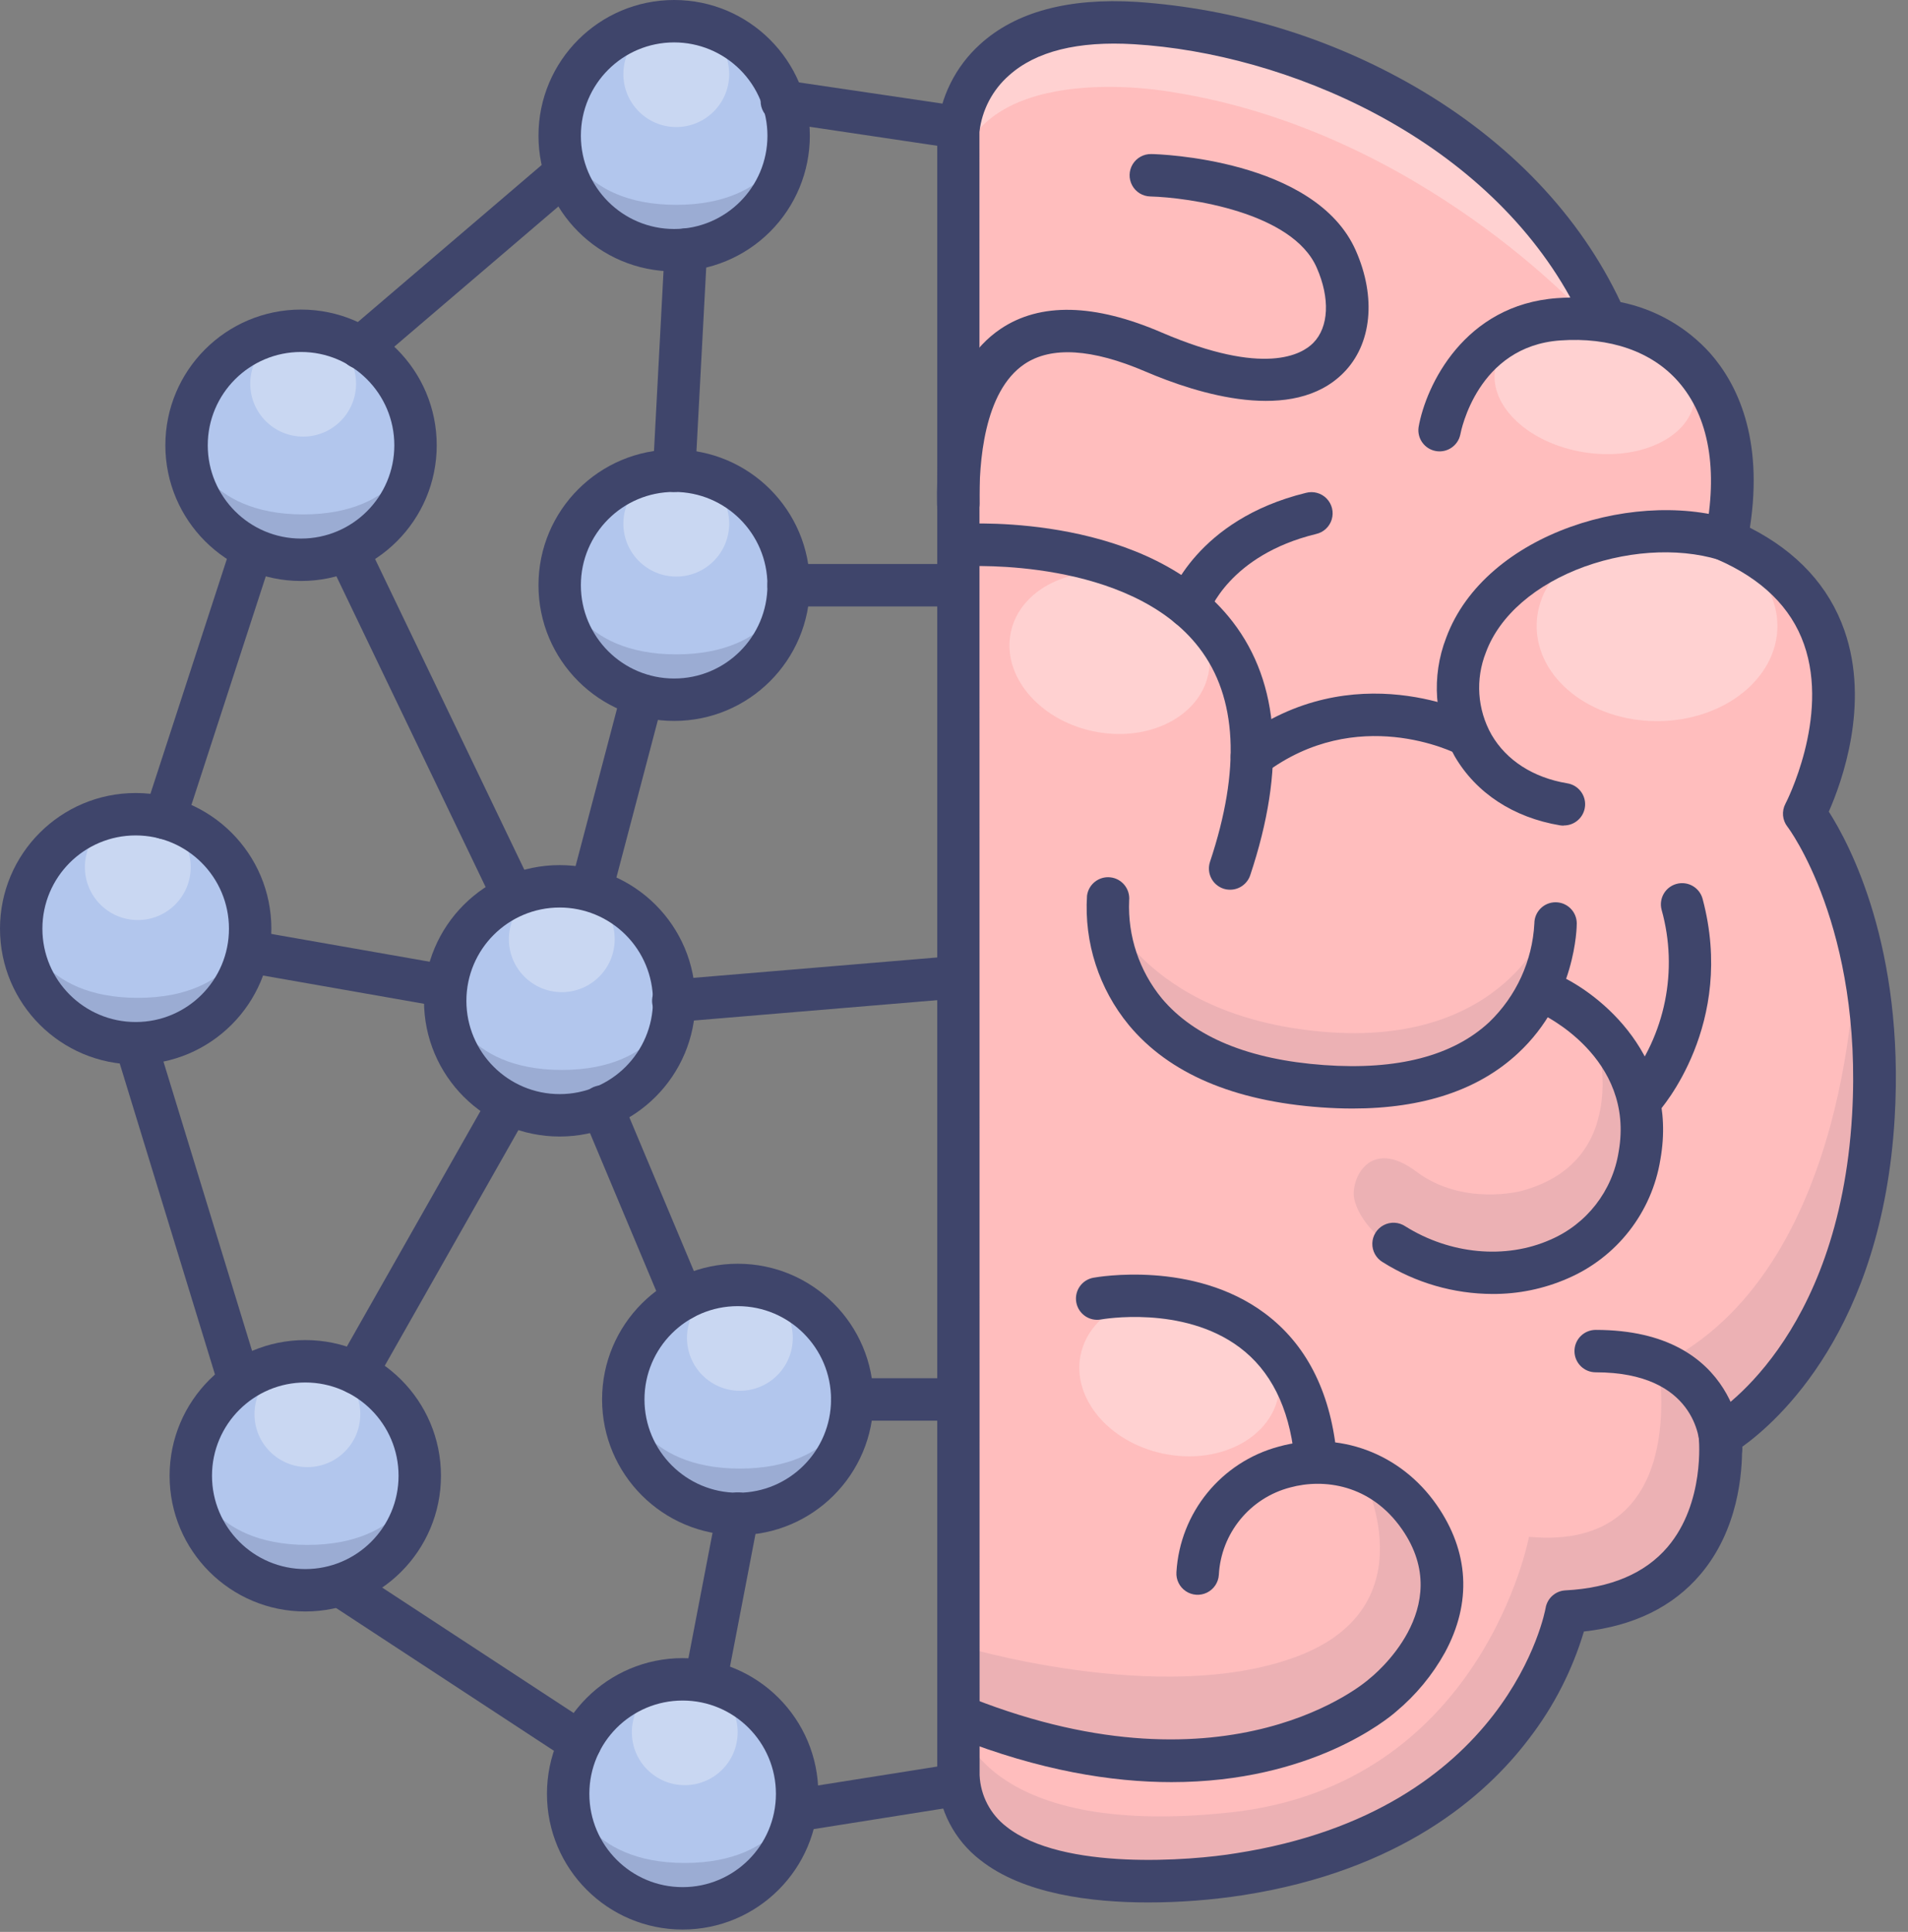 <?xml version="1.0" encoding="UTF-8"?>
<svg width="81px" height="82px" viewBox="0 0 81 82" version="1.1" xmlns="http://www.w3.org/2000/svg" xmlns:xlink="http://www.w3.org/1999/xlink">
    <rect x="0" y="0" width="81" height="82" fill="#808080" stroke="none"/>
    <title>AAF90FED-4D5E-48F2-94C3-09679C85AEEC</title>
    <g id="Style-guide" stroke="none" stroke-width="1" fill="none" fill-rule="evenodd">
        <g id="Styleguide" transform="translate(-1505, -3461)" fill-rule="nonzero">
            <g id="iconfinder_psychology_brain_neuro_mind_5876955" transform="translate(1505, 3461)">
                <g id="Colors" transform="translate(0.9, 0.9)">
                    <path d="M39.766,3.265 C40.235,1.975 41.746,-0.207 46.557,0.081 C53.998,0.524 62.78,4.36 67.664,12.647 L67.547,12.742 C71.327,13.421 73.391,16.031 72.293,22.016 C80.521,24.525 75.658,33.633 75.658,33.633 C75.658,33.633 79.45,36.797 78.493,47.741 C77.704,56.758 72,60.044 72,60.044 C72,60.044 73.141,67.032 65.536,67.442 C65.536,67.442 64.571,72.254 60.021,75.661 C55.026,79.402 41.571,81.2 39.767,75.568" id="Path" fill="#FFBDBD"></path>
                    <g id="Group" opacity="0.1" transform="translate(39.6, 39.78)" fill="#3F456B">
                        <path d="M0.18,32.29 C0.18,32.29 1.004,37.4 11.718,36.25 C22.432,35.1 24.41,24.55 24.41,24.55 C31.329,25.2 29.905,17.28 29.905,17.28 C38.207,13.304 38.246,0 38.246,0 C38.246,0 41.549,12.197 32.319,20.273 C32.319,20.273 32.648,27.855 25.726,27.691 C25.726,27.691 22.979,37.966 11.495,39.01 C0.011,40.054 0.013,36.41 0.18,32.29 Z" id="Path"></path>
                    </g>
                    <g id="Group" opacity="0.1" transform="translate(56.52, 42.84)" fill="#3F456B">
                        <path d="M10.289,0.054 C10.289,0.054 12.101,5.494 7.157,6.813 C7.157,6.813 4.685,7.472 2.707,5.989 C0.729,4.505 -0.095,6.318 0.07,7.142 C0.236,7.967 1.224,9.286 3.037,9.779 C4.849,10.273 9.794,11.263 11.772,6.154 C12.926,2.857 10.289,0.054 10.289,0.054 Z" id="Path"></path>
                    </g>
                    <g id="Group" opacity="0.1" transform="translate(39.78, 61.56)" fill="#3F456B">
                        <path d="M17.14,0.126 C17.14,0.126 20.106,5.729 14.337,7.866 C8.568,10.003 0,7.38 0,7.38 L0,10.512 C0,10.512 3.96,12.654 10.22,12.325 C16.481,11.995 19.78,9.029 20.11,5.238 C20.439,1.447 17.14,0.126 17.14,0.126 Z" id="Path"></path>
                    </g>
                    <g id="Group" opacity="0.1" transform="translate(45.72, 37.26)" fill="#3F456B">
                        <path d="M19.111,1.019 C19.111,1.019 17.298,6.3 9.551,5.634 C1.804,4.968 0.155,0.031 0.155,0.031 C0.155,0.031 0.155,7.448 9.551,7.951 C18.947,8.453 19.111,1.019 19.111,1.019 Z" id="Path"></path>
                    </g>
                    <g id="Group" opacity="0.3" transform="translate(64.26, 21.6)" fill="#FFFFFF">
                        <ellipse id="Oval" cx="5.186" cy="4.07" rx="5.11" ry="4.039"></ellipse>
                    </g>
                    <g id="Group" opacity="0.3" transform="translate(62.1, 11.88)" fill="#FFFFFF">
                        <ellipse id="Oval" transform="translate(4.704, 3.568) rotate(-80.96) translate(-4.704, -3.568) " cx="4.704" cy="3.568" rx="2.885" ry="4.286"></ellipse>
                    </g>
                    <g id="Group" opacity="0.3" transform="translate(41.22, 22.5)" fill="#FFFFFF">
                        <ellipse id="Oval" transform="translate(4.985, 4.323) rotate(-78) translate(-4.985, -4.323) " cx="4.985" cy="4.323" rx="3.388" ry="4.286"></ellipse>
                    </g>
                    <g id="Group" opacity="0.3" transform="translate(44.1, 53.1)" fill="#FFFFFF">
                        <ellipse id="Oval" transform="translate(5.072, 4.383) rotate(-78) translate(-5.072, -4.383) " cx="5.072" cy="4.383" rx="3.388" ry="4.286"></ellipse>
                    </g>
                    <g id="Group" opacity="0.3" transform="translate(39.6, 0)" fill="#FFFFFF">
                        <path d="M26.879,12.566 C26.879,12.566 19.8,4.655 9.243,3.006 C9.243,3.006 1.323,1.523 0.176,6.302 C0.176,6.302 -1.084,-0.61 7.376,0.043 C15.836,0.697 25.396,6.138 26.879,12.566 Z" id="Path"></path>
                    </g>
                    <circle id="Oval" fill="#B2C6ED" cx="27.72" cy="4.86" r="4.86"></circle>
                    <g id="Group" opacity="0.3" transform="translate(25.56, 0)" fill="#FFFFFF">
                        <circle id="Oval" cx="2.25" cy="2.246" r="2.246"></circle>
                    </g>
                    <g id="Group" opacity="0.2" transform="translate(22.86, 4.86)" fill="#3F456B">
                        <path d="M0.09,0 C0.09,0 0.733,2.934 4.95,2.934 C9.167,2.934 9.81,0 9.81,0 C9.81,0 9.63,4.86 4.95,4.86 C0.27,4.86 0.09,0 0.09,0 Z" id="Path"></path>
                    </g>
                    <circle id="Oval" fill="#B2C6ED" cx="11.88" cy="18" r="4.86"></circle>
                    <g id="Group" opacity="0.3" transform="translate(9.72, 13.14)" fill="#FFFFFF">
                        <circle id="Oval" cx="2.25" cy="2.246" r="2.246"></circle>
                    </g>
                    <g id="Group" opacity="0.2" transform="translate(7.02, 18)" fill="#3F456B">
                        <path d="M0.09,0 C0.09,0 0.733,2.934 4.95,2.934 C9.167,2.934 9.81,0 9.81,0 C9.81,0 9.63,4.86 4.95,4.86 C0.27,4.86 0.09,0 0.09,0 Z" id="Path"></path>
                    </g>
                    <circle id="Oval" fill="#B2C6ED" cx="4.86" cy="38.52" r="4.86"></circle>
                    <g id="Group" opacity="0.3" transform="translate(2.7, 33.66)" fill="#FFFFFF">
                        <circle id="Oval" cx="2.25" cy="2.246" r="2.246"></circle>
                    </g>
                    <g id="Group" opacity="0.2" transform="translate(0, 38.52)" fill="#3F456B">
                        <path d="M0.09,0 C0.09,0 0.733,2.934 4.95,2.934 C9.167,2.934 9.81,0 9.81,0 C9.81,0 9.63,4.86 4.95,4.86 C0.27,4.86 0.09,0 0.09,0 Z" id="Path"></path>
                    </g>
                    <circle id="Oval" fill="#B2C6ED" cx="12.06" cy="61.74" r="4.86"></circle>
                    <g id="Group" opacity="0.3" transform="translate(9.9, 56.88)" fill="#FFFFFF">
                        <circle id="Oval" cx="2.25" cy="2.246" r="2.246"></circle>
                    </g>
                    <g id="Group" opacity="0.2" transform="translate(7.2, 61.74)" fill="#3F456B">
                        <path d="M0.09,0 C0.09,0 0.733,2.934 4.95,2.934 C9.167,2.934 9.81,0 9.81,0 C9.81,0 9.63,4.86 4.95,4.86 C0.27,4.86 0.09,0 0.09,0 Z" id="Path"></path>
                    </g>
                    <circle id="Oval" fill="#B2C6ED" cx="27.72" cy="23.94" r="4.86"></circle>
                    <g id="Group" opacity="0.3" transform="translate(25.56, 19.08)" fill="#FFFFFF">
                        <circle id="Oval" cx="2.25" cy="2.246" r="2.246"></circle>
                    </g>
                    <g id="Group" opacity="0.2" transform="translate(22.86, 23.94)" fill="#3F456B">
                        <path d="M0.09,0 C0.09,0 0.733,2.934 4.95,2.934 C9.167,2.934 9.81,0 9.81,0 C9.81,0 9.63,4.86 4.95,4.86 C0.27,4.86 0.09,0 0.09,0 Z" id="Path"></path>
                    </g>
                    <circle id="Oval" fill="#B2C6ED" cx="22.86" cy="41.58" r="4.86"></circle>
                    <g id="Group" opacity="0.3" transform="translate(20.7, 36.72)" fill="#FFFFFF">
                        <circle id="Oval" cx="2.25" cy="2.246" r="2.246"></circle>
                    </g>
                    <g id="Group" opacity="0.2" transform="translate(18, 41.58)" fill="#3F456B">
                        <path d="M0.09,0 C0.09,0 0.733,2.934 4.95,2.934 C9.167,2.934 9.81,0 9.81,0 C9.81,0 9.63,4.86 4.95,4.86 C0.27,4.86 0.09,0 0.09,0 Z" id="Path"></path>
                    </g>
                    <circle id="Oval" fill="#B2C6ED" cx="30.42" cy="58.5" r="4.86"></circle>
                    <g id="Group" opacity="0.3" transform="translate(28.26, 53.64)" fill="#FFFFFF">
                        <circle id="Oval" cx="2.25" cy="2.246" r="2.246"></circle>
                    </g>
                    <g id="Group" opacity="0.2" transform="translate(25.56, 58.5)" fill="#3F456B">
                        <path d="M0.09,0 C0.09,0 0.733,2.934 4.95,2.934 C9.167,2.934 9.81,0 9.81,0 C9.81,0 9.63,4.86 4.95,4.86 C0.27,4.86 0.09,0 0.09,0 Z" id="Path"></path>
                    </g>
                    <circle id="Oval" fill="#B2C6ED" cx="28.08" cy="75.24" r="4.86"></circle>
                    <g id="Group" opacity="0.3" transform="translate(25.92, 70.38)" fill="#FFFFFF">
                        <circle id="Oval" cx="2.25" cy="2.246" r="2.246"></circle>
                    </g>
                    <g id="Group" opacity="0.2" transform="translate(23.22, 75.24)" fill="#3F456B">
                        <path d="M0.09,0 C0.09,0 0.733,2.934 4.95,2.934 C9.167,2.934 9.81,0 9.81,0 C9.81,0 9.63,4.86 4.95,4.86 C0.27,4.86 0.09,0 0.09,0 Z" id="Path"></path>
                    </g>
                </g>
                <g id="Lines" fill="#3F456B">
                    <path d="M48.737,80.75 C46.35,80.75 43.447,80.399 41.616,78.95 C40.519,78.106 39.85,76.821 39.789,75.438 C39.789,75.418 39.789,75.398 39.789,75.379 L39.789,5.539 C39.91,4.134 40.559,2.827 41.605,1.881 C43.117,0.504 45.355,-0.099 48.265,0.081 C52.424,0.365 56.463,1.596 60.073,3.681 C64.06,5.992 67.07,9.146 68.798,12.823 C70.269,13.119 71.605,13.882 72.607,14.999 C73.723,16.268 74.882,18.565 74.288,22.399 C76.297,23.423 77.645,24.887 78.3,26.759 C79.396,29.889 78.187,33.206 77.638,34.45 C78.523,35.834 80.856,40.21 80.435,47.439 C79.907,56.439 75.452,60.343 73.955,61.414 C73.969,62.503 73.8,64.928 72.187,66.827 C71.021,68.2 69.359,69.014 67.241,69.25 C66.749,70.896 65.959,72.439 64.91,73.8 C63.052,76.255 59.436,79.4 52.765,80.442 C51.432,80.647 50.085,80.75 48.737,80.75 Z M41.587,75.35 C41.625,76.213 42.045,77.015 42.732,77.539 C45.106,79.414 50.569,78.979 52.475,78.662 C64.053,76.862 65.603,68.339 65.615,68.254 C65.685,67.838 66.034,67.526 66.456,67.504 C68.378,67.403 69.836,66.784 70.79,65.668 C72.389,63.796 72.122,61.067 72.119,61.038 C72.08,60.679 72.259,60.332 72.574,60.156 C72.794,60.03 78.066,56.9 78.626,47.329 C79.092,39.362 75.913,35.122 75.881,35.089 C75.664,34.81 75.631,34.43 75.796,34.117 C75.816,34.083 77.684,30.467 76.586,27.349 C76.036,25.781 74.797,24.57 72.911,23.749 C72.522,23.58 72.304,23.162 72.387,22.747 C72.95,19.949 72.554,17.685 71.244,16.193 C70.124,14.92 68.346,14.301 66.236,14.45 C62.725,14.699 62.023,18.293 61.994,18.446 C61.893,18.921 61.434,19.23 60.956,19.145 C60.478,19.06 60.154,18.612 60.223,18.131 C60.534,16.358 62.167,12.933 66.11,12.654 C66.29,12.641 66.483,12.632 66.665,12.629 C62.885,5.789 54.596,2.268 48.146,1.877 C45.763,1.733 43.979,2.176 42.84,3.197 C42.135,3.813 41.686,4.671 41.58,5.602 L41.587,75.35 Z" id="Shape"></path>
                    <path d="M66.377,35.044 C66.327,35.044 66.278,35.039 66.229,35.032 C64.249,34.702 62.663,33.66 61.754,32.098 C60.89,30.56 60.758,28.717 61.394,27.072 C63.049,22.585 69.658,20.63 73.906,22.176 C74.208,22.286 74.429,22.549 74.485,22.866 C74.541,23.182 74.424,23.505 74.177,23.712 C73.931,23.918 73.593,23.978 73.291,23.868 C71.572,23.242 69.331,23.312 67.275,24.048 C65.183,24.806 63.657,26.132 63.083,27.686 C62.628,28.828 62.714,30.114 63.319,31.185 C63.952,32.276 65.093,33.008 66.532,33.248 C66.998,33.321 67.329,33.741 67.29,34.211 C67.251,34.681 66.856,35.042 66.384,35.037 L66.377,35.044 Z" id="Path"></path>
                    <path d="M53.149,33.01 C52.761,33.01 52.417,32.762 52.295,32.395 C52.172,32.027 52.299,31.623 52.609,31.39 C57.454,27.742 62.525,30.31 62.737,30.427 C63.164,30.664 63.325,31.197 63.1,31.629 C62.875,32.062 62.346,32.237 61.907,32.024 C61.727,31.93 57.607,29.88 53.692,32.828 C53.536,32.947 53.345,33.01 53.149,33.01 L53.149,33.01 Z" id="Path"></path>
                    <path d="M52.222,37.764 C52.125,37.764 52.029,37.749 51.937,37.719 C51.711,37.643 51.523,37.481 51.417,37.267 C51.31,37.053 51.293,36.806 51.368,36.58 C52.677,32.654 52.522,29.597 50.908,27.497 C47.959,23.659 41.067,24.034 40.999,24.037 C40.502,24.068 40.074,23.689 40.044,23.192 C40.013,22.695 40.392,22.268 40.889,22.237 C41.213,22.217 48.809,21.809 52.335,26.397 C54.337,29.002 54.585,32.618 53.077,37.145 C52.955,37.514 52.61,37.764 52.222,37.764 Z" id="Path"></path>
                    <path d="M57.42,47.052 C56.984,47.052 56.536,47.035 56.074,47.002 C52.371,46.733 49.628,45.562 47.923,43.51 C46.656,41.972 46.021,40.01 46.147,38.021 C46.208,37.534 46.649,37.186 47.137,37.239 C47.625,37.292 47.98,37.727 47.936,38.216 C47.869,39.728 48.364,41.212 49.325,42.381 C50.708,44.024 53.023,44.977 56.205,45.207 C59.323,45.432 61.686,44.818 63.225,43.382 C64.37,42.28 65.054,40.784 65.138,39.197 C65.138,38.7 65.541,38.297 66.038,38.297 C66.535,38.297 66.938,38.7 66.938,39.197 C66.938,39.326 66.911,42.412 64.451,44.699 C62.78,46.26 60.419,47.052 57.42,47.052 Z" id="Path"></path>
                    <path d="M49.734,75.643 C47.185,75.643 44.141,75.15 40.615,73.764 C40.152,73.582 39.925,73.059 40.107,72.597 C40.289,72.134 40.811,71.906 41.274,72.088 C52.254,76.408 58.041,71.338 58.099,71.285 C58.114,71.271 58.13,71.257 58.147,71.244 C58.298,71.125 61.852,68.263 59.517,64.908 C58.19,63 56.198,62.748 54.776,63.135 C53.063,63.579 51.835,65.083 51.743,66.85 C51.721,67.172 51.529,67.457 51.24,67.599 C50.95,67.741 50.607,67.718 50.34,67.538 C50.072,67.358 49.921,67.049 49.943,66.728 C50.095,64.201 51.848,62.054 54.293,61.4 C56.826,60.7 59.456,61.673 60.991,63.878 C62.368,65.858 62.489,68.027 61.339,70.146 C60.811,71.098 60.111,71.944 59.276,72.643 C58.927,72.952 55.683,75.643 49.734,75.643 Z" id="Path"></path>
                    <path d="M55.843,62.613 C55.382,62.616 54.993,62.269 54.943,61.81 C54.718,59.724 53.935,58.167 52.618,57.186 C50.207,55.386 46.777,55.998 46.741,56.005 C46.251,56.095 45.782,55.772 45.692,55.282 C45.602,54.793 45.926,54.324 46.415,54.234 C46.586,54.203 50.659,53.483 53.692,55.742 C55.429,57.035 56.452,59.011 56.732,61.616 C56.786,62.11 56.429,62.554 55.935,62.608 L55.843,62.613 Z" id="Path"></path>
                    <path d="M63.36,54.923 C61.711,54.918 60.096,54.45 58.7,53.573 C58.419,53.407 58.25,53.101 58.259,52.774 C58.268,52.447 58.454,52.151 58.744,52 C59.034,51.85 59.383,51.868 59.656,52.049 C61.558,53.242 63.918,53.462 65.815,52.621 C67.357,51.96 68.451,50.554 68.715,48.897 C69.435,44.867 65.425,43.027 65.385,43.009 C65.082,42.884 64.871,42.605 64.834,42.279 C64.797,41.954 64.94,41.634 65.206,41.444 C65.473,41.254 65.822,41.224 66.118,41.366 C67.966,42.19 71.258,44.892 70.488,49.214 C70.126,51.463 68.638,53.37 66.544,54.268 C65.54,54.706 64.455,54.929 63.36,54.923 L63.36,54.923 Z" id="Path"></path>
                    <path d="M40.68,22.279 C40.189,22.279 39.788,21.884 39.78,21.393 C39.737,18.86 40.172,15.514 42.48,13.959 C44.154,12.834 46.458,12.879 49.329,14.119 C53.674,15.98 55.269,15.046 55.75,14.557 C56.414,13.885 56.47,12.661 55.899,11.362 C54.869,9 50.449,8.381 48.834,8.339 C48.512,8.332 48.219,8.154 48.065,7.871 C47.911,7.589 47.918,7.246 48.086,6.971 C48.253,6.697 48.554,6.532 48.875,6.539 C49.16,6.539 55.841,6.746 57.557,10.633 C58.435,12.623 58.237,14.612 57.038,15.822 C54.891,17.993 50.85,16.722 48.631,15.772 C46.357,14.796 44.629,14.692 43.495,15.451 C41.764,16.614 41.555,19.652 41.584,21.361 C41.592,21.857 41.196,22.266 40.7,22.275 L40.68,22.279 Z" id="Path"></path>
                    <path d="M50.458,26.649 C50.36,26.649 50.264,26.633 50.171,26.602 C49.7,26.444 49.446,25.934 49.604,25.463 C49.649,25.324 50.796,22.055 55.44,20.92 C55.755,20.835 56.092,20.927 56.319,21.161 C56.547,21.395 56.63,21.734 56.536,22.047 C56.443,22.359 56.187,22.597 55.868,22.667 C52.175,23.567 51.318,26.01 51.311,26.033 C51.188,26.401 50.845,26.649 50.458,26.649 L50.458,26.649 Z" id="Path"></path>
                    <path d="M73.066,62.366 C72.569,62.366 72.166,61.963 72.166,61.466 C72.166,61.132 71.986,58.248 67.741,58.248 C67.244,58.248 66.841,57.845 66.841,57.348 C66.841,56.851 67.244,56.448 67.741,56.448 C73.894,56.448 73.966,61.411 73.966,61.461 C73.967,61.701 73.873,61.931 73.704,62.101 C73.535,62.271 73.305,62.366 73.066,62.366 L73.066,62.366 Z" id="Path"></path>
                    <path d="M69.712,47.52 C69.357,47.52 69.035,47.311 68.89,46.987 C68.746,46.662 68.805,46.283 69.043,46.019 C70.7,43.935 71.257,41.182 70.54,38.617 C70.412,38.137 70.699,37.643 71.179,37.516 C71.66,37.388 72.153,37.674 72.281,38.155 C73.697,43.468 70.517,47.072 70.38,47.223 C70.209,47.412 69.967,47.52 69.712,47.52 L69.712,47.52 Z" id="Path"></path>
                    <path d="M28.62,11.52 C25.439,11.52 22.86,8.941 22.86,5.76 C22.86,2.579 25.439,0 28.62,0 C31.801,0 34.38,2.579 34.38,5.76 C34.38,7.288 33.773,8.753 32.693,9.833 C31.613,10.913 30.148,11.52 28.62,11.52 Z M28.62,1.8 C26.433,1.8 24.66,3.573 24.66,5.76 C24.66,7.947 26.433,9.72 28.62,9.72 C30.807,9.72 32.58,7.947 32.58,5.76 C32.58,4.71 32.163,3.703 31.42,2.96 C30.677,2.217 29.67,1.8 28.62,1.8 Z" id="Shape"></path>
                    <path d="M12.78,24.66 C9.599,24.66 7.02,22.081 7.02,18.9 C7.02,15.719 9.599,13.14 12.78,13.14 C15.961,13.14 18.54,15.719 18.54,18.9 C18.54,22.081 15.961,24.66 12.78,24.66 Z M12.78,14.94 C10.593,14.94 8.82,16.713 8.82,18.9 C8.82,21.087 10.593,22.86 12.78,22.86 C14.967,22.86 16.74,21.087 16.74,18.9 C16.74,16.713 14.967,14.94 12.78,14.94 Z" id="Shape"></path>
                    <path d="M5.76,45.18 C2.579,45.18 0,42.601 0,39.42 C0,36.239 2.579,33.66 5.76,33.66 C8.941,33.66 11.52,36.239 11.52,39.42 C11.52,42.601 8.941,45.18 5.76,45.18 Z M5.76,35.46 C3.573,35.46 1.8,37.233 1.8,39.42 C1.8,41.607 3.573,43.38 5.76,43.38 C7.947,43.38 9.72,41.607 9.72,39.42 C9.72,37.233 7.947,35.46 5.76,35.46 Z" id="Shape"></path>
                    <path d="M12.96,68.4 C9.779,68.4 7.2,65.821 7.2,62.64 C7.2,59.459 9.779,56.88 12.96,56.88 C16.141,56.88 18.72,59.459 18.72,62.64 C18.72,65.821 16.141,68.4 12.96,68.4 Z M12.96,58.68 C10.773,58.68 9,60.453 9,62.64 C9,64.827 10.773,66.6 12.96,66.6 C15.147,66.6 16.92,64.827 16.92,62.64 C16.92,60.453 15.147,58.68 12.96,58.68 L12.96,58.68 Z" id="Shape"></path>
                    <path d="M28.62,30.6 C25.439,30.6 22.86,28.021 22.86,24.84 C22.86,21.659 25.439,19.08 28.62,19.08 C31.801,19.08 34.38,21.659 34.38,24.84 C34.38,28.021 31.801,30.6 28.62,30.6 Z M28.62,20.88 C26.433,20.88 24.66,22.653 24.66,24.84 C24.66,27.027 26.433,28.8 28.62,28.8 C30.807,28.8 32.58,27.027 32.58,24.84 C32.58,22.653 30.807,20.88 28.62,20.88 Z" id="Shape"></path>
                    <path d="M23.76,48.24 C20.579,48.24 18,45.661 18,42.48 C18,39.299 20.579,36.72 23.76,36.72 C26.941,36.72 29.52,39.299 29.52,42.48 C29.52,45.661 26.941,48.24 23.76,48.24 Z M23.76,38.52 C21.573,38.52 19.8,40.293 19.8,42.48 C19.8,44.667 21.573,46.44 23.76,46.44 C25.947,46.44 27.72,44.667 27.72,42.48 C27.72,41.43 27.303,40.423 26.56,39.68 C25.817,38.937 24.81,38.52 23.76,38.52 L23.76,38.52 Z" id="Shape"></path>
                    <path d="M31.32,65.16 C28.139,65.16 25.56,62.581 25.56,59.4 C25.56,56.219 28.139,53.64 31.32,53.64 C34.501,53.64 37.08,56.219 37.08,59.4 C37.08,62.581 34.501,65.16 31.32,65.16 Z M31.32,55.44 C29.133,55.44 27.36,57.213 27.36,59.4 C27.36,61.587 29.133,63.36 31.32,63.36 C33.507,63.36 35.28,61.587 35.28,59.4 C35.28,57.213 33.507,55.44 31.32,55.44 Z" id="Shape"></path>
                    <path d="M28.98,81.9 C25.799,81.9 23.22,79.321 23.22,76.14 C23.22,72.959 25.799,70.38 28.98,70.38 C32.161,70.38 34.74,72.959 34.74,76.14 C34.74,79.321 32.161,81.9 28.98,81.9 Z M28.98,72.18 C26.793,72.18 25.02,73.953 25.02,76.14 C25.02,78.327 26.793,80.1 28.98,80.1 C31.167,80.1 32.94,78.327 32.94,76.14 C32.94,73.953 31.167,72.18 28.98,72.18 Z" id="Shape"></path>
                    <path d="M7,35.62 C6.712,35.621 6.441,35.483 6.271,35.249 C6.101,35.016 6.054,34.715 6.143,34.441 L9.855,23.04 C10.022,22.586 10.519,22.345 10.979,22.495 C11.439,22.646 11.698,23.133 11.565,23.598 L7.855,34.999 C7.735,35.369 7.39,35.62 7,35.62 L7,35.62 Z" id="Path"></path>
                    <path d="M10.08,59.283 C9.684,59.283 9.335,59.024 9.22,58.646 L4.9,44.543 C4.771,44.073 5.039,43.586 5.505,43.444 C5.97,43.301 6.465,43.556 6.62,44.017 L10.94,58.118 C11.011,58.347 10.987,58.594 10.875,58.805 C10.763,59.016 10.571,59.174 10.343,59.243 C10.258,59.27 10.169,59.283 10.08,59.283 L10.08,59.283 Z" id="Path"></path>
                    <path d="M18.9,42.75 C18.847,42.751 18.795,42.746 18.743,42.736 L10.463,41.283 C9.98,41.192 9.659,40.729 9.744,40.244 C9.829,39.759 10.287,39.432 10.773,39.51 L19.053,40.964 C19.51,41.047 19.829,41.464 19.79,41.927 C19.75,42.39 19.364,42.746 18.9,42.75 L18.9,42.75 Z" id="Path"></path>
                    <path d="M28.62,43.38 C28.123,43.4 27.703,43.014 27.683,42.517 C27.663,42.02 28.049,41.6 28.546,41.58 L40.385,40.59 C40.882,40.549 41.318,40.918 41.359,41.415 C41.401,41.912 41.031,42.349 40.534,42.39 L28.696,43.38 L28.62,43.38 Z" id="Path"></path>
                    <path d="M28.98,56.039 C28.618,56.04 28.291,55.822 28.15,55.489 L24.73,47.34 C24.594,47.041 24.632,46.693 24.828,46.43 C25.024,46.166 25.348,46.031 25.673,46.076 C25.998,46.121 26.272,46.339 26.39,46.645 L29.81,54.792 C30.001,55.25 29.786,55.777 29.327,55.969 C29.218,56.016 29.099,56.04 28.98,56.039 Z" id="Path"></path>
                    <path d="M29.972,72.18 C29.703,72.18 29.448,72.061 29.277,71.854 C29.106,71.647 29.036,71.375 29.086,71.111 L30.436,64.091 C30.492,63.77 30.716,63.504 31.023,63.396 C31.329,63.287 31.671,63.352 31.916,63.567 C32.161,63.781 32.271,64.111 32.204,64.429 L30.854,71.449 C30.773,71.873 30.403,72.179 29.972,72.18 L29.972,72.18 Z" id="Path"></path>
                    <path d="M24.631,74.867 C24.457,74.867 24.286,74.817 24.14,74.722 L14.267,68.252 C13.867,67.974 13.762,67.428 14.029,67.021 C14.296,66.613 14.838,66.492 15.253,66.748 L25.126,73.215 C25.459,73.433 25.609,73.844 25.494,74.226 C25.38,74.607 25.029,74.868 24.631,74.867 L24.631,74.867 Z" id="Path"></path>
                    <path d="M15.3,15.66 C14.923,15.66 14.586,15.425 14.456,15.072 C14.325,14.718 14.429,14.321 14.715,14.076 L23.355,6.696 C23.599,6.487 23.937,6.424 24.24,6.531 C24.543,6.639 24.766,6.899 24.825,7.215 C24.884,7.532 24.769,7.855 24.525,8.064 L15.885,15.444 C15.722,15.583 15.515,15.66 15.3,15.66 L15.3,15.66 Z" id="Path"></path>
                    <path d="M40.68,6.3 C40.636,6.303 40.591,6.303 40.547,6.3 L33.12,5.195 C32.784,5.168 32.491,4.956 32.36,4.645 C32.23,4.334 32.284,3.977 32.501,3.719 C32.718,3.46 33.061,3.345 33.39,3.42 L40.811,4.516 C41.261,4.601 41.576,5.01 41.543,5.467 C41.509,5.924 41.138,6.282 40.68,6.3 Z" id="Path"></path>
                    <path d="M25.141,38.52 C25.063,38.52 24.985,38.51 24.91,38.489 C24.43,38.363 24.144,37.871 24.269,37.391 L26.402,29.291 C26.529,28.811 27.022,28.524 27.502,28.651 C27.983,28.777 28.27,29.27 28.143,29.75 L26.01,37.85 C25.906,38.245 25.549,38.52 25.141,38.52 L25.141,38.52 Z" id="Path"></path>
                    <path d="M21.6,38.52 C21.254,38.52 20.938,38.321 20.788,38.009 L14.009,23.893 C13.851,23.601 13.865,23.246 14.048,22.968 C14.231,22.69 14.552,22.536 14.882,22.567 C15.213,22.597 15.501,22.808 15.629,23.114 L22.41,37.231 C22.543,37.51 22.525,37.837 22.36,38.099 C22.196,38.36 21.909,38.519 21.6,38.52 Z" id="Path"></path>
                    <path d="M15.12,59.184 C14.799,59.184 14.503,59.014 14.342,58.737 C14.18,58.46 14.179,58.118 14.337,57.839 L20.817,46.417 C21.063,45.984 21.612,45.833 22.045,46.078 C22.477,46.324 22.629,46.873 22.383,47.306 L15.903,58.729 C15.743,59.01 15.444,59.184 15.12,59.184 Z" id="Path"></path>
                    <path d="M40.5,25.74 L33.48,25.74 C32.983,25.74 32.58,25.337 32.58,24.84 C32.58,24.343 32.983,23.94 33.48,23.94 L40.5,23.94 C40.997,23.94 41.4,24.343 41.4,24.84 C41.4,25.337 40.997,25.74 40.5,25.74 Z" id="Path"></path>
                    <path d="M28.62,20.88 L28.573,20.88 C28.077,20.854 27.696,20.431 27.722,19.935 L28.219,10.55 C28.244,10.053 28.668,9.671 29.165,9.697 C29.662,9.722 30.044,10.146 30.019,10.643 L29.52,20.027 C29.495,20.505 29.099,20.881 28.62,20.88 Z" id="Path"></path>
                    <path d="M33.84,77.737 C33.37,77.736 32.979,77.375 32.943,76.906 C32.907,76.438 33.237,76.02 33.701,75.947 L40.361,74.891 C40.852,74.813 41.313,75.149 41.391,75.64 C41.469,76.131 41.133,76.592 40.642,76.669 L33.982,77.726 C33.935,77.733 33.888,77.737 33.84,77.737 Z" id="Path"></path>
                    <path d="M40.5,60.3 L36.18,60.3 C35.683,60.3 35.28,59.897 35.28,59.4 C35.28,58.903 35.683,58.5 36.18,58.5 L40.5,58.5 C40.997,58.5 41.4,58.903 41.4,59.4 C41.4,59.897 40.997,60.3 40.5,60.3 Z" id="Path"></path>
                </g>
            </g>
        </g>
    </g>
</svg>